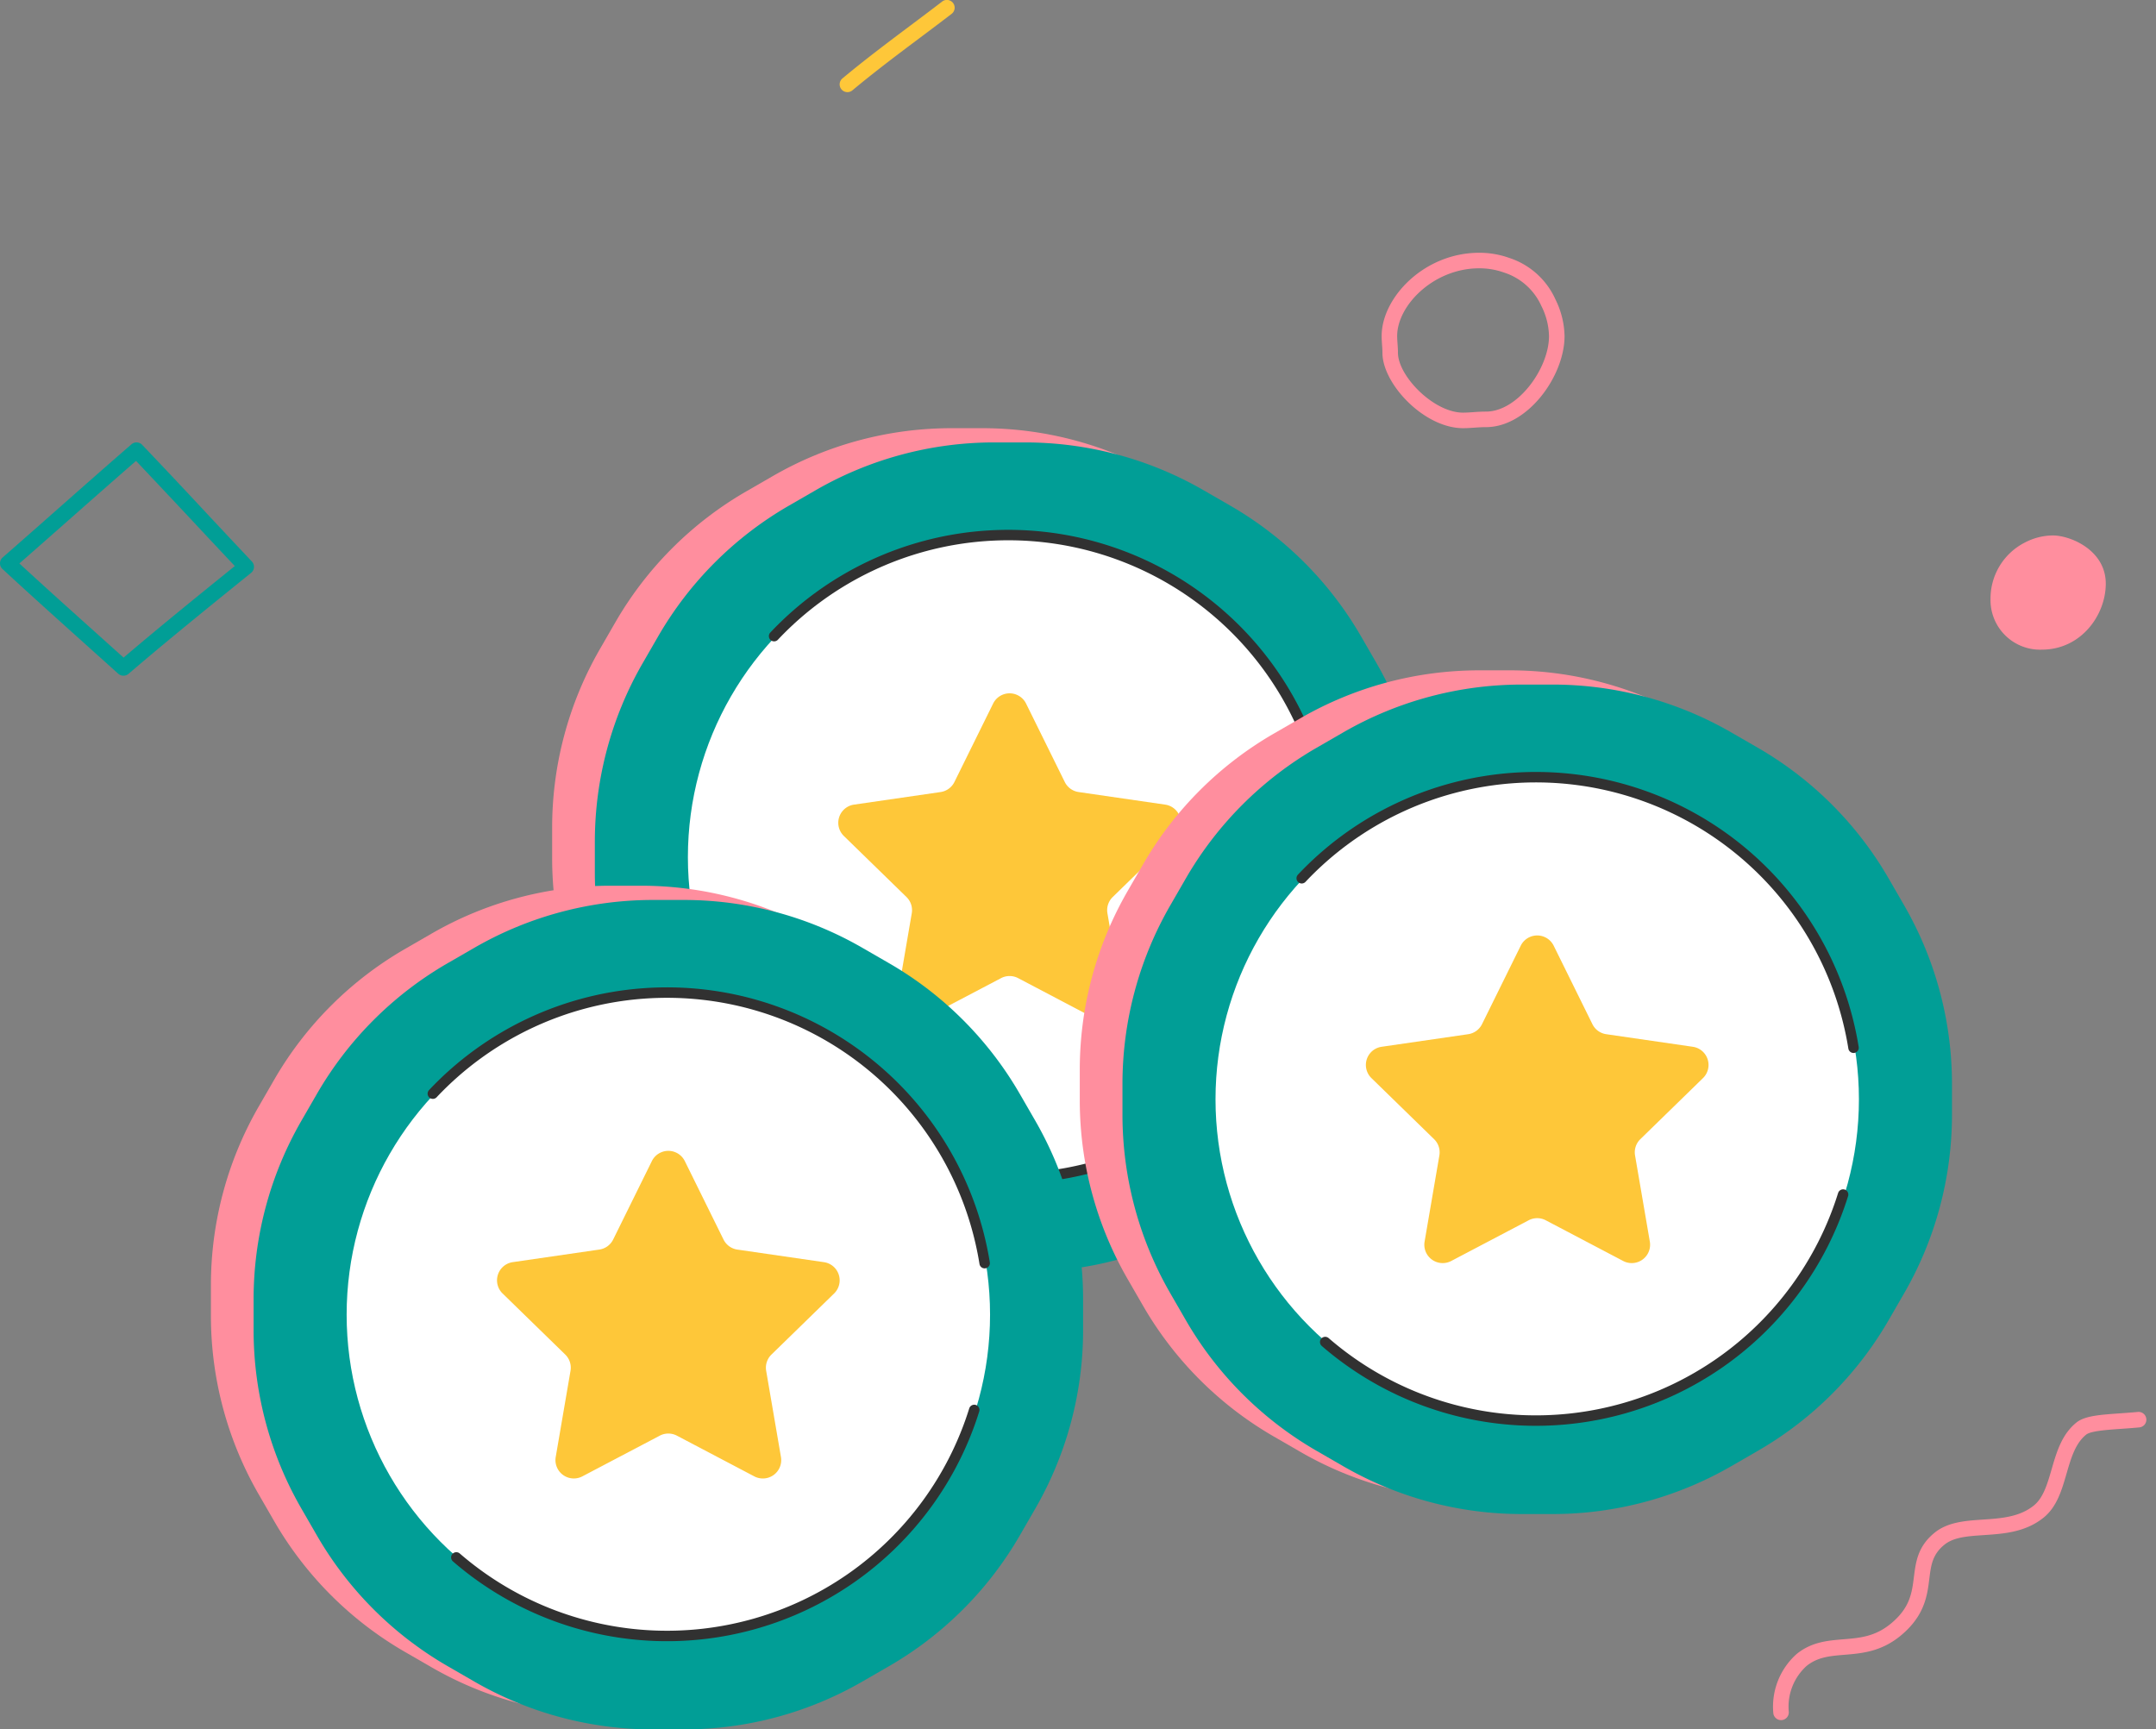 <svg xmlns="http://www.w3.org/2000/svg" width="309.535" height="248.308" viewBox="0 0 309.535 248.308">
  <rect x="0" y="0" width="309.535" height="248.308" fill="#808080" stroke="none"/>
  <g id="Group_2089" data-name="Group 2089" transform="translate(-2083.843 -1741.431)">
    <path id="Path_2787" data-name="Path 2787" d="M2342.963,1880.635h-4.419a51.3,51.3,0,0,0-25.65,6.873l-3.827,2.209a51.3,51.3,0,0,0-18.777,18.778l-2.209,3.827a51.3,51.3,0,0,0-6.873,25.65v4.419a51.3,51.3,0,0,0,6.873,25.651l2.209,3.827a51.3,51.3,0,0,0,18.777,18.777l3.827,2.21a51.3,51.3,0,0,0,25.65,6.873h4.419a51.3,51.3,0,0,0,25.65-6.873l3.827-2.21a51.309,51.309,0,0,0,18.777-18.777l2.209-3.827a51.3,51.3,0,0,0,6.873-25.651v-4.419a51.294,51.294,0,0,0-6.873-25.65l-2.209-3.827a51.307,51.307,0,0,0-18.777-18.778l-3.827-2.209A51.3,51.3,0,0,0,2342.963,1880.635Z" transform="translate(-118.094 -77.726)" fill="#ff8e9e"/>
    <path id="Path_2788" data-name="Path 2788" d="M2356.157,1885.033h-4.419a51.3,51.3,0,0,0-25.65,6.873l-3.827,2.209a51.3,51.3,0,0,0-18.778,18.777l-2.209,3.827a51.3,51.3,0,0,0-6.873,25.65v4.419a51.3,51.3,0,0,0,6.873,25.65l2.209,3.827a51.3,51.3,0,0,0,18.778,18.777l3.827,2.21a51.3,51.3,0,0,0,25.65,6.873h4.419a51.3,51.3,0,0,0,25.65-6.873l3.827-2.21a51.3,51.3,0,0,0,18.777-18.777l2.21-3.827a51.3,51.3,0,0,0,6.873-25.65v-4.419a51.3,51.3,0,0,0-6.873-25.65l-2.21-3.827a51.3,51.3,0,0,0-18.777-18.777l-3.827-2.209A51.3,51.3,0,0,0,2356.157,1885.033Z" transform="translate(-125.157 -80.081)" fill="#019e96"/>
    <g id="Group_2083" data-name="Group 2083" transform="translate(2334.796 1983.194) rotate(-39)">
      <path id="Path_2789" data-name="Path 2789" d="M21.275,8.421c-3.569,0-5.858-1.563-7.879-2.941C11.682,4.309,10.2,3.3,8.136,3.3A7.885,7.885,0,0,0,2.022,6.82a1.115,1.115,0,1,1-1.814-1.3A10.132,10.132,0,0,1,8.136,1.069c2.753,0,4.668,1.306,6.518,2.569,1.924,1.314,3.741,2.554,6.621,2.554,3.651,0,5.222-1.513,6.888-3.114C29.735,1.565,31.363,0,34.486,0c2.452,0,4.547,1.476,6.571,2.9,2.114,1.49,4.3,3.03,6.956,3.03,1.758,0,3.453-1.182,5.25-2.432C55.366,2.035,57.542.52,60.244.52c1.539,0,3.293,1.226,5.719,2.92.659.46,1.36.95,2.1,1.444A1.115,1.115,0,1,1,66.827,6.74c-.754-.5-1.469-1-2.14-1.471C62.914,4.03,61.081,2.75,60.244,2.75c-2,0-3.8,1.254-5.707,2.581-2,1.393-4.067,2.833-6.524,2.833-3.364,0-5.954-1.827-8.24-3.438-1.9-1.339-3.54-2.5-5.286-2.5-2.226,0-3.352,1.084-4.777,2.455C27.979,6.35,25.825,8.421,21.275,8.421Z" transform="translate(0 0)" fill="#ff8e9e"/>
    </g>
    <g id="Group_2084" data-name="Group 2084" transform="translate(2083.843 1804.952)">
      <path id="Path_2790" data-name="Path 2790" d="M2128.317,1918.528a1.115,1.115,0,0,1-.747-.286l-4.359-3.918c-4.046-3.631-8.23-7.387-12.258-11.114a1.115,1.115,0,0,1,.023-1.658c2.659-2.325,5.294-4.65,7.929-6.975,3.5-3.09,7-6.181,10.563-9.271a1.116,1.116,0,0,1,1.539.073q4.567,4.791,9.075,9.64,3.331,3.561,6.673,7.111a1.114,1.114,0,0,1-.11,1.633c-5.786,4.675-11.769,9.51-17.6,14.5A1.116,1.116,0,0,1,2128.317,1918.528Zm-14.939-16.114c3.734,3.439,7.587,6.9,11.323,10.25l3.636,3.266c5.3-4.514,10.712-8.894,15.971-13.145q-2.936-3.113-5.855-6.243-4.151-4.438-8.326-8.853c-3.279,2.853-6.512,5.707-9.745,8.56Q2116.888,1899.332,2113.378,1902.414Z" transform="translate(-2110.596 -1885.033)" fill="#019e96"/>
    </g>
    <g id="Group_2085" data-name="Group 2085" transform="translate(2282.206 1777.725)">
      <path id="Path_2791" data-name="Path 2791" d="M2594.18,1760.636c-5.591,0-11.579-6.358-11.579-10.831,0-.373-.027-.749-.053-1.125-.029-.427-.058-.854-.058-1.279,0-5.526,6.113-11.949,13.993-11.949a12.732,12.732,0,0,1,4.356.748,11.008,11.008,0,0,1,6.622,5.99,12.306,12.306,0,0,1,1.287,5.223c0,5.762-5.311,13.073-11.279,13.073-.591,0-1.143.039-1.677.076C2595.243,1760.6,2594.711,1760.636,2594.18,1760.636Zm2.3-22.953c-6.516,0-11.763,5.317-11.763,9.718,0,.373.028.749.054,1.125.029.427.058.854.058,1.279,0,3.318,5.105,8.6,9.349,8.6.48,0,.961-.034,1.457-.069.584-.041,1.187-.081,1.832-.081,4.575,0,9.049-6.208,9.049-10.842a10.011,10.011,0,0,0-1.106-4.344,8.835,8.835,0,0,0-5.335-4.773A10.5,10.5,0,0,0,2596.483,1737.683Z" transform="translate(-2582.49 -1735.453)" fill="#ff8e9e"/>
    </g>
    <g id="Group_2086" data-name="Group 2086" transform="translate(2369.625 1818.311)">
      <path id="Path_2792" data-name="Path 2792" d="M2065.6,1740.377a9.023,9.023,0,0,0-4.979,8.122,7.116,7.116,0,0,0,7.352,7.282c5.68,0,9.194-4.988,9.194-9.481,0-4.8-5.066-6.915-7.6-6.915A8.775,8.775,0,0,0,2065.6,1740.377Z" transform="translate(-2060.625 -1739.385)" fill="#ff8e9e"/>
    </g>
    <g id="Group_2087" data-name="Group 2087" transform="translate(2204.393 1741.431)">
      <path id="Path_2793" data-name="Path 2793" d="M2371.168,1761.547a1.115,1.115,0,0,1-.716-1.972c3.289-2.74,6.62-5.239,9.843-7.656,1.487-1.114,2.974-2.229,4.46-3.37a1.115,1.115,0,1,1,1.356,1.77c-1.493,1.146-2.985,2.265-4.479,3.385-3.2,2.4-6.509,4.881-9.751,7.585A1.113,1.113,0,0,1,2371.168,1761.547Z" transform="translate(-2370.052 -1748.318)" fill="#fec739"/>
    </g>
    <circle id="Ellipse_259" data-name="Ellipse 259" cx="46.187" cy="46.187" r="46.187" transform="translate(2182.603 1818.311)" fill="#fff"/>
    <path id="Path_2795" data-name="Path 2795" d="M2349.791,1928.173a46.193,46.193,0,0,1,79.222,24.335" transform="translate(-154.811 -95.407)" fill="none" stroke="#313131" stroke-linecap="round" stroke-miterlimit="10" stroke-width="1.5"/>
    <path id="Path_2796" data-name="Path 2796" d="M2431.4,2042.628a46.2,46.2,0,0,1-74.353,21.176" transform="translate(-158.697 -164.453)" fill="none" stroke="#313131" stroke-linecap="round" stroke-miterlimit="10" stroke-width="1.5"/>
    <path id="Path_2797" data-name="Path 2797" d="M2396.584,1964.039l5.558,11.261a2.639,2.639,0,0,0,1.986,1.443l12.428,1.806a2.637,2.637,0,0,1,1.461,4.5l-8.993,8.766a2.638,2.638,0,0,0-.758,2.334l2.123,12.378a2.637,2.637,0,0,1-3.826,2.78l-11.116-5.844a2.64,2.64,0,0,0-2.455,0l-11.115,5.844a2.637,2.637,0,0,1-3.826-2.78l2.123-12.378a2.635,2.635,0,0,0-.758-2.334l-8.993-8.766a2.637,2.637,0,0,1,1.462-4.5l12.427-1.806a2.637,2.637,0,0,0,1.986-1.443l5.558-11.261A2.637,2.637,0,0,1,2396.584,1964.039Z" transform="translate(-165.43 -121.592)" fill="#fec739"/>
    <path id="Path_2798" data-name="Path 2798" d="M2506,1955.465h-4.42a51.3,51.3,0,0,0-25.65,6.873l-3.827,2.209a51.3,51.3,0,0,0-18.777,18.777l-2.21,3.827a51.3,51.3,0,0,0-6.873,25.65v4.419a51.3,51.3,0,0,0,6.873,25.65l2.21,3.827a51.3,51.3,0,0,0,18.777,18.777l3.827,2.21a51.3,51.3,0,0,0,25.65,6.873H2506a51.3,51.3,0,0,0,25.65-6.873l3.827-2.21a51.3,51.3,0,0,0,18.777-18.777l2.209-3.827a51.3,51.3,0,0,0,6.873-25.65V2012.8a51.3,51.3,0,0,0-6.873-25.65l-2.209-3.827a51.3,51.3,0,0,0-18.777-18.777l-3.827-2.209A51.3,51.3,0,0,0,2506,1955.465Z" transform="translate(-205.377 -117.788)" fill="#ff8e9e"/>
    <path id="Path_2799" data-name="Path 2799" d="M2519.192,1959.864h-4.419a51.3,51.3,0,0,0-25.65,6.873l-3.827,2.21a51.3,51.3,0,0,0-18.777,18.777l-2.209,3.827a51.3,51.3,0,0,0-6.873,25.651v4.419a51.3,51.3,0,0,0,6.873,25.651l2.209,3.827a51.309,51.309,0,0,0,18.777,18.777l3.827,2.21a51.3,51.3,0,0,0,25.65,6.873h4.419a51.3,51.3,0,0,0,25.65-6.873l3.827-2.21a51.308,51.308,0,0,0,18.778-18.777l2.209-3.827a51.3,51.3,0,0,0,6.873-25.651V2017.2a51.3,51.3,0,0,0-6.873-25.651l-2.209-3.827a51.3,51.3,0,0,0-18.778-18.777l-3.827-2.21A51.3,51.3,0,0,0,2519.192,1959.864Z" transform="translate(-212.442 -120.144)" fill="#019e96"/>
    <circle id="Ellipse_260" data-name="Ellipse 260" cx="46.187" cy="46.187" r="46.187" transform="translate(2258.353 1853.08)" fill="#fff"/>
    <path id="Path_2800" data-name="Path 2800" d="M2512.824,2003a46.193,46.193,0,0,1,79.222,24.335" transform="translate(-242.095 -135.47)" fill="none" stroke="#313131" stroke-linecap="round" stroke-miterlimit="10" stroke-width="1.5"/>
    <path id="Path_2801" data-name="Path 2801" d="M2594.436,2117.459a46.2,46.2,0,0,1-74.354,21.175" transform="translate(-245.981 -204.516)" fill="none" stroke="#313131" stroke-linecap="round" stroke-miterlimit="10" stroke-width="1.5"/>
    <path id="Path_2802" data-name="Path 2802" d="M2559.619,2038.869l5.558,11.262a2.635,2.635,0,0,0,1.985,1.442l12.427,1.806a2.637,2.637,0,0,1,1.462,4.5l-8.993,8.766a2.636,2.636,0,0,0-.759,2.333l2.123,12.378a2.637,2.637,0,0,1-3.826,2.779l-11.116-5.844a2.633,2.633,0,0,0-2.454,0l-11.116,5.844a2.637,2.637,0,0,1-3.826-2.779l2.123-12.378a2.637,2.637,0,0,0-.759-2.333l-8.993-8.766a2.636,2.636,0,0,1,1.461-4.5l12.428-1.806a2.637,2.637,0,0,0,1.985-1.442l5.558-11.262A2.637,2.637,0,0,1,2559.619,2038.869Z" transform="translate(-252.714 -161.654)" fill="#fec739"/>
    <path id="Path_2803" data-name="Path 2803" d="M2237.516,2022.023H2233.1a51.3,51.3,0,0,0-25.65,6.873l-3.827,2.21a51.3,51.3,0,0,0-18.777,18.777l-2.209,3.827a51.3,51.3,0,0,0-6.873,25.65v4.419a51.3,51.3,0,0,0,6.873,25.65l2.209,3.827a51.3,51.3,0,0,0,18.777,18.778l3.827,2.209a51.3,51.3,0,0,0,25.65,6.873h4.419a51.3,51.3,0,0,0,25.65-6.873l3.827-2.209a51.3,51.3,0,0,0,18.777-18.778l2.21-3.827a51.3,51.3,0,0,0,6.873-25.65v-4.419a51.3,51.3,0,0,0-6.873-25.65l-2.21-3.827a51.3,51.3,0,0,0-18.777-18.777l-3.827-2.21A51.3,51.3,0,0,0,2237.516,2022.023Z" transform="translate(-61.64 -153.422)" fill="#ff8e9e"/>
    <path id="Path_2804" data-name="Path 2804" d="M2250.711,2026.421h-4.419a51.294,51.294,0,0,0-25.65,6.873l-3.827,2.209a51.3,51.3,0,0,0-18.777,18.777l-2.21,3.827a51.3,51.3,0,0,0-6.873,25.65v4.419a51.3,51.3,0,0,0,6.873,25.65l2.21,3.827a51.3,51.3,0,0,0,18.777,18.777l3.827,2.21a51.3,51.3,0,0,0,25.65,6.873h4.419a51.3,51.3,0,0,0,25.65-6.873l3.827-2.21a51.311,51.311,0,0,0,18.777-18.777l2.209-3.827a51.3,51.3,0,0,0,6.873-25.65v-4.419a51.3,51.3,0,0,0-6.873-25.65l-2.209-3.827a51.309,51.309,0,0,0-18.777-18.777l-3.827-2.209A51.3,51.3,0,0,0,2250.711,2026.421Z" transform="translate(-68.704 -155.776)" fill="#019e96"/>
    <circle id="Ellipse_261" data-name="Ellipse 261" cx="46.187" cy="46.187" r="46.187" transform="translate(2133.61 1884.004)" fill="#fff"/>
    <path id="Path_2805" data-name="Path 2805" d="M2244.344,2069.56a46.193,46.193,0,0,1,79.222,24.335" transform="translate(-98.358 -171.103)" fill="none" stroke="#313131" stroke-linecap="round" stroke-miterlimit="10" stroke-width="1.5"/>
    <path id="Path_2806" data-name="Path 2806" d="M2325.956,2184.016a46.2,46.2,0,0,1-74.354,21.175" transform="translate(-102.244 -240.148)" fill="none" stroke="#313131" stroke-linecap="round" stroke-miterlimit="10" stroke-width="1.5"/>
    <path id="Path_2807" data-name="Path 2807" d="M2291.138,2105.427l5.558,11.262a2.637,2.637,0,0,0,1.985,1.442l12.428,1.806a2.636,2.636,0,0,1,1.461,4.5l-8.993,8.766a2.637,2.637,0,0,0-.759,2.334l2.123,12.377a2.637,2.637,0,0,1-3.826,2.78L2290,2144.847a2.639,2.639,0,0,0-2.454,0l-11.115,5.844a2.637,2.637,0,0,1-3.826-2.78l2.123-12.377a2.637,2.637,0,0,0-.758-2.334l-8.993-8.766a2.636,2.636,0,0,1,1.461-4.5l12.428-1.806a2.636,2.636,0,0,0,1.985-1.442l5.558-11.262A2.637,2.637,0,0,1,2291.138,2105.427Z" transform="translate(-108.977 -197.287)" fill="#fec739"/>
  </g>
</svg>
